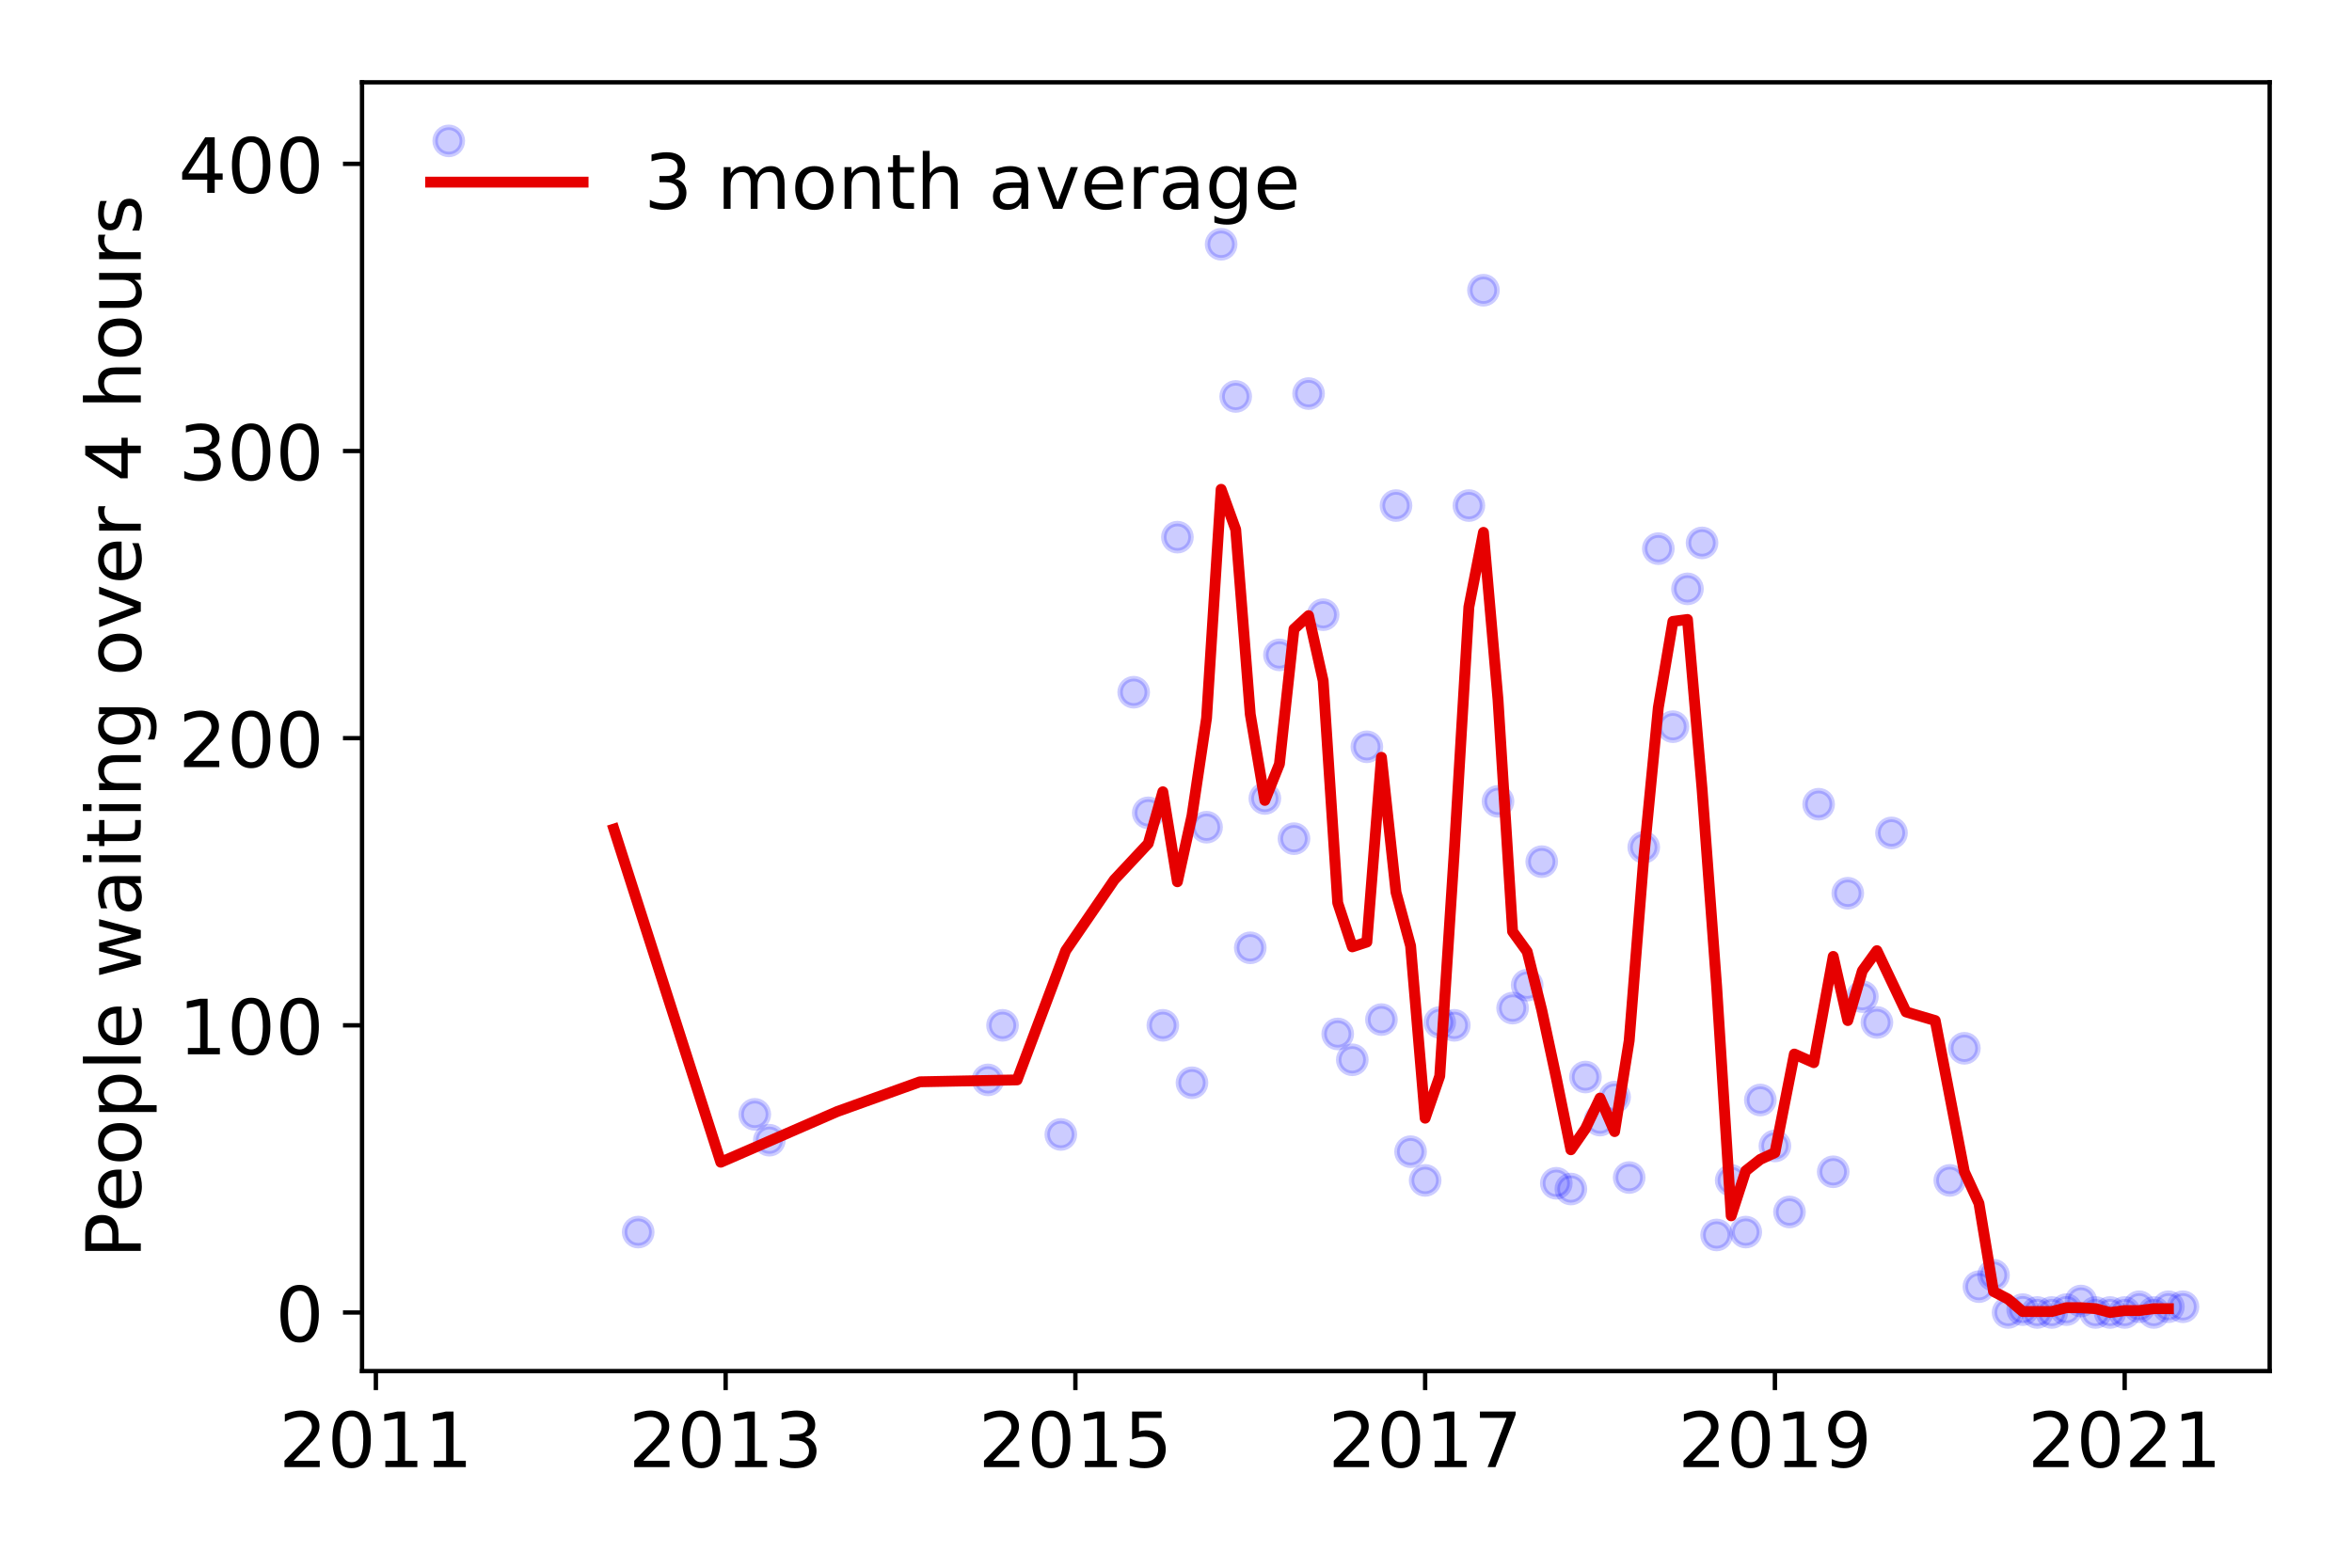 <?xml version="1.0" encoding="utf-8" standalone="no"?>
<!DOCTYPE svg PUBLIC "-//W3C//DTD SVG 1.1//EN"
  "http://www.w3.org/Graphics/SVG/1.1/DTD/svg11.dtd">
<!-- Created with matplotlib (https://matplotlib.org/) -->
<svg height="288pt" version="1.1" viewBox="0 0 432 288" width="432pt" xmlns="http://www.w3.org/2000/svg" xmlns:xlink="http://www.w3.org/1999/xlink">
 <defs>
  <style type="text/css">
*{stroke-linecap:butt;stroke-linejoin:round;}
  </style>
 </defs>
 <g id="figure_1">
  <g id="patch_1">
   <path d="M 0 288 
L 432 288 
L 432 0 
L 0 0 
z
" style="fill:#ffffff;"/>
  </g>
  <g id="axes_1">
   <g id="patch_2">
    <path d="M 66.495 251.88 
L 416.88 251.88 
L 416.88 15.12 
L 66.495 15.12 
z
" style="fill:#ffffff;"/>
   </g>
   <g id="matplotlib.axis_1">
    <g id="xtick_1">
     <g id="line2d_1">
      <defs>
       <path d="M 0 0 
L 0 3.5 
" id="macb9b207a4" style="stroke:#000000;stroke-width:0.8;"/>
      </defs>
      <g>
       <use style="stroke:#000000;stroke-width:0.8;" x="69.038" xlink:href="#macb9b207a4" y="251.88"/>
      </g>
     </g>
     <g id="text_1">
      <!-- 2011 -->
      <defs>
       <path d="M 19.188 8.297 
L 53.609 8.297 
L 53.609 0 
L 7.328 0 
L 7.328 8.297 
Q 12.938 14.109 22.625 23.891 
Q 32.328 33.688 34.812 36.531 
Q 39.547 41.844 41.422 45.531 
Q 43.312 49.219 43.312 52.781 
Q 43.312 58.594 39.234 62.25 
Q 35.156 65.922 28.609 65.922 
Q 23.969 65.922 18.812 64.312 
Q 13.672 62.703 7.812 59.422 
L 7.812 69.391 
Q 13.766 71.781 18.938 73 
Q 24.125 74.219 28.422 74.219 
Q 39.75 74.219 46.484 68.547 
Q 53.219 62.891 53.219 53.422 
Q 53.219 48.922 51.531 44.891 
Q 49.859 40.875 45.406 35.406 
Q 44.188 33.984 37.641 27.219 
Q 31.109 20.453 19.188 8.297 
z
" id="DejaVuSans-50"/>
       <path d="M 31.781 66.406 
Q 24.172 66.406 20.328 58.906 
Q 16.5 51.422 16.5 36.375 
Q 16.5 21.391 20.328 13.891 
Q 24.172 6.391 31.781 6.391 
Q 39.453 6.391 43.281 13.891 
Q 47.125 21.391 47.125 36.375 
Q 47.125 51.422 43.281 58.906 
Q 39.453 66.406 31.781 66.406 
z
M 31.781 74.219 
Q 44.047 74.219 50.516 64.516 
Q 56.984 54.828 56.984 36.375 
Q 56.984 17.969 50.516 8.266 
Q 44.047 -1.422 31.781 -1.422 
Q 19.531 -1.422 13.062 8.266 
Q 6.594 17.969 6.594 36.375 
Q 6.594 54.828 13.062 64.516 
Q 19.531 74.219 31.781 74.219 
z
" id="DejaVuSans-48"/>
       <path d="M 12.406 8.297 
L 28.516 8.297 
L 28.516 63.922 
L 10.984 60.406 
L 10.984 69.391 
L 28.422 72.906 
L 38.281 72.906 
L 38.281 8.297 
L 54.391 8.297 
L 54.391 0 
L 12.406 0 
z
" id="DejaVuSans-49"/>
      </defs>
      <g transform="translate(51.223 269.518)scale(0.14 -0.14)">
       <use xlink:href="#DejaVuSans-50"/>
       <use x="63.623" xlink:href="#DejaVuSans-48"/>
       <use x="127.246" xlink:href="#DejaVuSans-49"/>
       <use x="190.869" xlink:href="#DejaVuSans-49"/>
      </g>
     </g>
    </g>
    <g id="xtick_2">
     <g id="line2d_2">
      <g>
       <use style="stroke:#000000;stroke-width:0.8;" x="133.28" xlink:href="#macb9b207a4" y="251.88"/>
      </g>
     </g>
     <g id="text_2">
      <!-- 2013 -->
      <defs>
       <path d="M 40.578 39.312 
Q 47.656 37.797 51.625 33 
Q 55.609 28.219 55.609 21.188 
Q 55.609 10.406 48.188 4.484 
Q 40.766 -1.422 27.094 -1.422 
Q 22.516 -1.422 17.656 -0.516 
Q 12.797 0.391 7.625 2.203 
L 7.625 11.719 
Q 11.719 9.328 16.594 8.109 
Q 21.484 6.891 26.812 6.891 
Q 36.078 6.891 40.938 10.547 
Q 45.797 14.203 45.797 21.188 
Q 45.797 27.641 41.281 31.266 
Q 36.766 34.906 28.719 34.906 
L 20.219 34.906 
L 20.219 43.016 
L 29.109 43.016 
Q 36.375 43.016 40.234 45.922 
Q 44.094 48.828 44.094 54.297 
Q 44.094 59.906 40.109 62.906 
Q 36.141 65.922 28.719 65.922 
Q 24.656 65.922 20.016 65.031 
Q 15.375 64.156 9.812 62.312 
L 9.812 71.094 
Q 15.438 72.656 20.344 73.438 
Q 25.25 74.219 29.594 74.219 
Q 40.828 74.219 47.359 69.109 
Q 53.906 64.016 53.906 55.328 
Q 53.906 49.266 50.438 45.094 
Q 46.969 40.922 40.578 39.312 
z
" id="DejaVuSans-51"/>
      </defs>
      <g transform="translate(115.465 269.518)scale(0.14 -0.14)">
       <use xlink:href="#DejaVuSans-50"/>
       <use x="63.623" xlink:href="#DejaVuSans-48"/>
       <use x="127.246" xlink:href="#DejaVuSans-49"/>
       <use x="190.869" xlink:href="#DejaVuSans-51"/>
      </g>
     </g>
    </g>
    <g id="xtick_3">
     <g id="line2d_3">
      <g>
       <use style="stroke:#000000;stroke-width:0.8;" x="197.521" xlink:href="#macb9b207a4" y="251.88"/>
      </g>
     </g>
     <g id="text_3">
      <!-- 2015 -->
      <defs>
       <path d="M 10.797 72.906 
L 49.516 72.906 
L 49.516 64.594 
L 19.828 64.594 
L 19.828 46.734 
Q 21.969 47.469 24.109 47.828 
Q 26.266 48.188 28.422 48.188 
Q 40.625 48.188 47.75 41.5 
Q 54.891 34.812 54.891 23.391 
Q 54.891 11.625 47.562 5.094 
Q 40.234 -1.422 26.906 -1.422 
Q 22.312 -1.422 17.547 -0.641 
Q 12.797 0.141 7.719 1.703 
L 7.719 11.625 
Q 12.109 9.234 16.797 8.062 
Q 21.484 6.891 26.703 6.891 
Q 35.156 6.891 40.078 11.328 
Q 45.016 15.766 45.016 23.391 
Q 45.016 31 40.078 35.438 
Q 35.156 39.891 26.703 39.891 
Q 22.75 39.891 18.812 39.016 
Q 14.891 38.141 10.797 36.281 
z
" id="DejaVuSans-53"/>
      </defs>
      <g transform="translate(179.706 269.518)scale(0.14 -0.14)">
       <use xlink:href="#DejaVuSans-50"/>
       <use x="63.623" xlink:href="#DejaVuSans-48"/>
       <use x="127.246" xlink:href="#DejaVuSans-49"/>
       <use x="190.869" xlink:href="#DejaVuSans-53"/>
      </g>
     </g>
    </g>
    <g id="xtick_4">
     <g id="line2d_4">
      <g>
       <use style="stroke:#000000;stroke-width:0.8;" x="261.763" xlink:href="#macb9b207a4" y="251.88"/>
      </g>
     </g>
     <g id="text_4">
      <!-- 2017 -->
      <defs>
       <path d="M 8.203 72.906 
L 55.078 72.906 
L 55.078 68.703 
L 28.609 0 
L 18.312 0 
L 43.219 64.594 
L 8.203 64.594 
z
" id="DejaVuSans-55"/>
      </defs>
      <g transform="translate(243.948 269.518)scale(0.14 -0.14)">
       <use xlink:href="#DejaVuSans-50"/>
       <use x="63.623" xlink:href="#DejaVuSans-48"/>
       <use x="127.246" xlink:href="#DejaVuSans-49"/>
       <use x="190.869" xlink:href="#DejaVuSans-55"/>
      </g>
     </g>
    </g>
    <g id="xtick_5">
     <g id="line2d_5">
      <g>
       <use style="stroke:#000000;stroke-width:0.8;" x="326.005" xlink:href="#macb9b207a4" y="251.88"/>
      </g>
     </g>
     <g id="text_5">
      <!-- 2019 -->
      <defs>
       <path d="M 10.984 1.516 
L 10.984 10.5 
Q 14.703 8.734 18.5 7.812 
Q 22.312 6.891 25.984 6.891 
Q 35.75 6.891 40.891 13.453 
Q 46.047 20.016 46.781 33.406 
Q 43.953 29.203 39.594 26.953 
Q 35.25 24.703 29.984 24.703 
Q 19.047 24.703 12.672 31.312 
Q 6.297 37.938 6.297 49.422 
Q 6.297 60.641 12.938 67.422 
Q 19.578 74.219 30.609 74.219 
Q 43.266 74.219 49.922 64.516 
Q 56.594 54.828 56.594 36.375 
Q 56.594 19.141 48.406 8.859 
Q 40.234 -1.422 26.422 -1.422 
Q 22.703 -1.422 18.891 -0.688 
Q 15.094 0.047 10.984 1.516 
z
M 30.609 32.422 
Q 37.25 32.422 41.125 36.953 
Q 45.016 41.5 45.016 49.422 
Q 45.016 57.281 41.125 61.844 
Q 37.25 66.406 30.609 66.406 
Q 23.969 66.406 20.094 61.844 
Q 16.219 57.281 16.219 49.422 
Q 16.219 41.5 20.094 36.953 
Q 23.969 32.422 30.609 32.422 
z
" id="DejaVuSans-57"/>
      </defs>
      <g transform="translate(308.19 269.518)scale(0.14 -0.14)">
       <use xlink:href="#DejaVuSans-50"/>
       <use x="63.623" xlink:href="#DejaVuSans-48"/>
       <use x="127.246" xlink:href="#DejaVuSans-49"/>
       <use x="190.869" xlink:href="#DejaVuSans-57"/>
      </g>
     </g>
    </g>
    <g id="xtick_6">
     <g id="line2d_6">
      <g>
       <use style="stroke:#000000;stroke-width:0.8;" x="390.246" xlink:href="#macb9b207a4" y="251.88"/>
      </g>
     </g>
     <g id="text_6">
      <!-- 2021 -->
      <g transform="translate(372.431 269.518)scale(0.14 -0.14)">
       <use xlink:href="#DejaVuSans-50"/>
       <use x="63.623" xlink:href="#DejaVuSans-48"/>
       <use x="127.246" xlink:href="#DejaVuSans-50"/>
       <use x="190.869" xlink:href="#DejaVuSans-49"/>
      </g>
     </g>
    </g>
   </g>
   <g id="matplotlib.axis_2">
    <g id="ytick_1">
     <g id="line2d_7">
      <defs>
       <path d="M 0 0 
L -3.5 0 
" id="me88d0ec232" style="stroke:#000000;stroke-width:0.8;"/>
      </defs>
      <g>
       <use style="stroke:#000000;stroke-width:0.8;" x="66.495" xlink:href="#me88d0ec232" y="241.118"/>
      </g>
     </g>
     <g id="text_7">
      <!-- 0 -->
      <g transform="translate(50.587 246.437)scale(0.14 -0.14)">
       <use xlink:href="#DejaVuSans-48"/>
      </g>
     </g>
    </g>
    <g id="ytick_2">
     <g id="line2d_8">
      <g>
       <use style="stroke:#000000;stroke-width:0.8;" x="66.495" xlink:href="#me88d0ec232" y="188.364"/>
      </g>
     </g>
     <g id="text_8">
      <!-- 100 -->
      <g transform="translate(32.773 193.683)scale(0.14 -0.14)">
       <use xlink:href="#DejaVuSans-49"/>
       <use x="63.623" xlink:href="#DejaVuSans-48"/>
       <use x="127.246" xlink:href="#DejaVuSans-48"/>
      </g>
     </g>
    </g>
    <g id="ytick_3">
     <g id="line2d_9">
      <g>
       <use style="stroke:#000000;stroke-width:0.8;" x="66.495" xlink:href="#me88d0ec232" y="135.61"/>
      </g>
     </g>
     <g id="text_9">
      <!-- 200 -->
      <g transform="translate(32.773 140.929)scale(0.14 -0.14)">
       <use xlink:href="#DejaVuSans-50"/>
       <use x="63.623" xlink:href="#DejaVuSans-48"/>
       <use x="127.246" xlink:href="#DejaVuSans-48"/>
      </g>
     </g>
    </g>
    <g id="ytick_4">
     <g id="line2d_10">
      <g>
       <use style="stroke:#000000;stroke-width:0.8;" x="66.495" xlink:href="#me88d0ec232" y="82.856"/>
      </g>
     </g>
     <g id="text_10">
      <!-- 300 -->
      <g transform="translate(32.773 88.175)scale(0.14 -0.14)">
       <use xlink:href="#DejaVuSans-51"/>
       <use x="63.623" xlink:href="#DejaVuSans-48"/>
       <use x="127.246" xlink:href="#DejaVuSans-48"/>
      </g>
     </g>
    </g>
    <g id="ytick_5">
     <g id="line2d_11">
      <g>
       <use style="stroke:#000000;stroke-width:0.8;" x="66.495" xlink:href="#me88d0ec232" y="30.102"/>
      </g>
     </g>
     <g id="text_11">
      <!-- 400 -->
      <defs>
       <path d="M 37.797 64.312 
L 12.891 25.391 
L 37.797 25.391 
z
M 35.203 72.906 
L 47.609 72.906 
L 47.609 25.391 
L 58.016 25.391 
L 58.016 17.188 
L 47.609 17.188 
L 47.609 0 
L 37.797 0 
L 37.797 17.188 
L 4.891 17.188 
L 4.891 26.703 
z
" id="DejaVuSans-52"/>
      </defs>
      <g transform="translate(32.773 35.421)scale(0.14 -0.14)">
       <use xlink:href="#DejaVuSans-52"/>
       <use x="63.623" xlink:href="#DejaVuSans-48"/>
       <use x="127.246" xlink:href="#DejaVuSans-48"/>
      </g>
     </g>
    </g>
    <g id="text_12">
     <!-- People waiting over 4 hours -->
     <defs>
      <path d="M 19.672 64.797 
L 19.672 37.406 
L 32.078 37.406 
Q 38.969 37.406 42.719 40.969 
Q 46.484 44.531 46.484 51.125 
Q 46.484 57.672 42.719 61.234 
Q 38.969 64.797 32.078 64.797 
z
M 9.812 72.906 
L 32.078 72.906 
Q 44.344 72.906 50.609 67.359 
Q 56.891 61.812 56.891 51.125 
Q 56.891 40.328 50.609 34.812 
Q 44.344 29.297 32.078 29.297 
L 19.672 29.297 
L 19.672 0 
L 9.812 0 
z
" id="DejaVuSans-80"/>
      <path d="M 56.203 29.594 
L 56.203 25.203 
L 14.891 25.203 
Q 15.484 15.922 20.484 11.062 
Q 25.484 6.203 34.422 6.203 
Q 39.594 6.203 44.453 7.469 
Q 49.312 8.734 54.109 11.281 
L 54.109 2.781 
Q 49.266 0.734 44.188 -0.344 
Q 39.109 -1.422 33.891 -1.422 
Q 20.797 -1.422 13.156 6.188 
Q 5.516 13.812 5.516 26.812 
Q 5.516 40.234 12.766 48.109 
Q 20.016 56 32.328 56 
Q 43.359 56 49.781 48.891 
Q 56.203 41.797 56.203 29.594 
z
M 47.219 32.234 
Q 47.125 39.594 43.094 43.984 
Q 39.062 48.391 32.422 48.391 
Q 24.906 48.391 20.391 44.141 
Q 15.875 39.891 15.188 32.172 
z
" id="DejaVuSans-101"/>
      <path d="M 30.609 48.391 
Q 23.391 48.391 19.188 42.75 
Q 14.984 37.109 14.984 27.297 
Q 14.984 17.484 19.156 11.844 
Q 23.344 6.203 30.609 6.203 
Q 37.797 6.203 41.984 11.859 
Q 46.188 17.531 46.188 27.297 
Q 46.188 37.016 41.984 42.703 
Q 37.797 48.391 30.609 48.391 
z
M 30.609 56 
Q 42.328 56 49.016 48.375 
Q 55.719 40.766 55.719 27.297 
Q 55.719 13.875 49.016 6.219 
Q 42.328 -1.422 30.609 -1.422 
Q 18.844 -1.422 12.172 6.219 
Q 5.516 13.875 5.516 27.297 
Q 5.516 40.766 12.172 48.375 
Q 18.844 56 30.609 56 
z
" id="DejaVuSans-111"/>
      <path d="M 18.109 8.203 
L 18.109 -20.797 
L 9.078 -20.797 
L 9.078 54.688 
L 18.109 54.688 
L 18.109 46.391 
Q 20.953 51.266 25.266 53.625 
Q 29.594 56 35.594 56 
Q 45.562 56 51.781 48.094 
Q 58.016 40.188 58.016 27.297 
Q 58.016 14.406 51.781 6.484 
Q 45.562 -1.422 35.594 -1.422 
Q 29.594 -1.422 25.266 0.953 
Q 20.953 3.328 18.109 8.203 
z
M 48.688 27.297 
Q 48.688 37.203 44.609 42.844 
Q 40.531 48.484 33.406 48.484 
Q 26.266 48.484 22.188 42.844 
Q 18.109 37.203 18.109 27.297 
Q 18.109 17.391 22.188 11.75 
Q 26.266 6.109 33.406 6.109 
Q 40.531 6.109 44.609 11.75 
Q 48.688 17.391 48.688 27.297 
z
" id="DejaVuSans-112"/>
      <path d="M 9.422 75.984 
L 18.406 75.984 
L 18.406 0 
L 9.422 0 
z
" id="DejaVuSans-108"/>
      <path id="DejaVuSans-32"/>
      <path d="M 4.203 54.688 
L 13.188 54.688 
L 24.422 12.016 
L 35.594 54.688 
L 46.188 54.688 
L 57.422 12.016 
L 68.609 54.688 
L 77.594 54.688 
L 63.281 0 
L 52.688 0 
L 40.922 44.828 
L 29.109 0 
L 18.5 0 
z
" id="DejaVuSans-119"/>
      <path d="M 34.281 27.484 
Q 23.391 27.484 19.188 25 
Q 14.984 22.516 14.984 16.5 
Q 14.984 11.719 18.141 8.906 
Q 21.297 6.109 26.703 6.109 
Q 34.188 6.109 38.703 11.406 
Q 43.219 16.703 43.219 25.484 
L 43.219 27.484 
z
M 52.203 31.203 
L 52.203 0 
L 43.219 0 
L 43.219 8.297 
Q 40.141 3.328 35.547 0.953 
Q 30.953 -1.422 24.312 -1.422 
Q 15.922 -1.422 10.953 3.297 
Q 6 8.016 6 15.922 
Q 6 25.141 12.172 29.828 
Q 18.359 34.516 30.609 34.516 
L 43.219 34.516 
L 43.219 35.406 
Q 43.219 41.609 39.141 45 
Q 35.062 48.391 27.688 48.391 
Q 23 48.391 18.547 47.266 
Q 14.109 46.141 10.016 43.891 
L 10.016 52.203 
Q 14.938 54.109 19.578 55.047 
Q 24.219 56 28.609 56 
Q 40.484 56 46.344 49.844 
Q 52.203 43.703 52.203 31.203 
z
" id="DejaVuSans-97"/>
      <path d="M 9.422 54.688 
L 18.406 54.688 
L 18.406 0 
L 9.422 0 
z
M 9.422 75.984 
L 18.406 75.984 
L 18.406 64.594 
L 9.422 64.594 
z
" id="DejaVuSans-105"/>
      <path d="M 18.312 70.219 
L 18.312 54.688 
L 36.812 54.688 
L 36.812 47.703 
L 18.312 47.703 
L 18.312 18.016 
Q 18.312 11.328 20.141 9.422 
Q 21.969 7.516 27.594 7.516 
L 36.812 7.516 
L 36.812 0 
L 27.594 0 
Q 17.188 0 13.234 3.875 
Q 9.281 7.766 9.281 18.016 
L 9.281 47.703 
L 2.688 47.703 
L 2.688 54.688 
L 9.281 54.688 
L 9.281 70.219 
z
" id="DejaVuSans-116"/>
      <path d="M 54.891 33.016 
L 54.891 0 
L 45.906 0 
L 45.906 32.719 
Q 45.906 40.484 42.875 44.328 
Q 39.844 48.188 33.797 48.188 
Q 26.516 48.188 22.312 43.547 
Q 18.109 38.922 18.109 30.906 
L 18.109 0 
L 9.078 0 
L 9.078 54.688 
L 18.109 54.688 
L 18.109 46.188 
Q 21.344 51.125 25.703 53.562 
Q 30.078 56 35.797 56 
Q 45.219 56 50.047 50.172 
Q 54.891 44.344 54.891 33.016 
z
" id="DejaVuSans-110"/>
      <path d="M 45.406 27.984 
Q 45.406 37.75 41.375 43.109 
Q 37.359 48.484 30.078 48.484 
Q 22.859 48.484 18.828 43.109 
Q 14.797 37.75 14.797 27.984 
Q 14.797 18.266 18.828 12.891 
Q 22.859 7.516 30.078 7.516 
Q 37.359 7.516 41.375 12.891 
Q 45.406 18.266 45.406 27.984 
z
M 54.391 6.781 
Q 54.391 -7.172 48.188 -13.984 
Q 42 -20.797 29.203 -20.797 
Q 24.469 -20.797 20.266 -20.094 
Q 16.062 -19.391 12.109 -17.922 
L 12.109 -9.188 
Q 16.062 -11.328 19.922 -12.344 
Q 23.781 -13.375 27.781 -13.375 
Q 36.625 -13.375 41.016 -8.766 
Q 45.406 -4.156 45.406 5.172 
L 45.406 9.625 
Q 42.625 4.781 38.281 2.391 
Q 33.938 0 27.875 0 
Q 17.828 0 11.672 7.656 
Q 5.516 15.328 5.516 27.984 
Q 5.516 40.672 11.672 48.328 
Q 17.828 56 27.875 56 
Q 33.938 56 38.281 53.609 
Q 42.625 51.219 45.406 46.391 
L 45.406 54.688 
L 54.391 54.688 
z
" id="DejaVuSans-103"/>
      <path d="M 2.984 54.688 
L 12.5 54.688 
L 29.594 8.797 
L 46.688 54.688 
L 56.203 54.688 
L 35.688 0 
L 23.484 0 
z
" id="DejaVuSans-118"/>
      <path d="M 41.109 46.297 
Q 39.594 47.172 37.812 47.578 
Q 36.031 48 33.891 48 
Q 26.266 48 22.188 43.047 
Q 18.109 38.094 18.109 28.812 
L 18.109 0 
L 9.078 0 
L 9.078 54.688 
L 18.109 54.688 
L 18.109 46.188 
Q 20.953 51.172 25.484 53.578 
Q 30.031 56 36.531 56 
Q 37.453 56 38.578 55.875 
Q 39.703 55.766 41.062 55.516 
z
" id="DejaVuSans-114"/>
      <path d="M 54.891 33.016 
L 54.891 0 
L 45.906 0 
L 45.906 32.719 
Q 45.906 40.484 42.875 44.328 
Q 39.844 48.188 33.797 48.188 
Q 26.516 48.188 22.312 43.547 
Q 18.109 38.922 18.109 30.906 
L 18.109 0 
L 9.078 0 
L 9.078 75.984 
L 18.109 75.984 
L 18.109 46.188 
Q 21.344 51.125 25.703 53.562 
Q 30.078 56 35.797 56 
Q 45.219 56 50.047 50.172 
Q 54.891 44.344 54.891 33.016 
z
" id="DejaVuSans-104"/>
      <path d="M 8.5 21.578 
L 8.5 54.688 
L 17.484 54.688 
L 17.484 21.922 
Q 17.484 14.156 20.5 10.266 
Q 23.531 6.391 29.594 6.391 
Q 36.859 6.391 41.078 11.031 
Q 45.312 15.672 45.312 23.688 
L 45.312 54.688 
L 54.297 54.688 
L 54.297 0 
L 45.312 0 
L 45.312 8.406 
Q 42.047 3.422 37.719 1 
Q 33.406 -1.422 27.688 -1.422 
Q 18.266 -1.422 13.375 4.438 
Q 8.5 10.297 8.5 21.578 
z
M 31.109 56 
z
" id="DejaVuSans-117"/>
      <path d="M 44.281 53.078 
L 44.281 44.578 
Q 40.484 46.531 36.375 47.5 
Q 32.281 48.484 27.875 48.484 
Q 21.188 48.484 17.844 46.438 
Q 14.5 44.391 14.5 40.281 
Q 14.5 37.156 16.891 35.375 
Q 19.281 33.594 26.516 31.984 
L 29.594 31.297 
Q 39.156 29.25 43.188 25.516 
Q 47.219 21.781 47.219 15.094 
Q 47.219 7.469 41.188 3.016 
Q 35.156 -1.422 24.609 -1.422 
Q 20.219 -1.422 15.453 -0.562 
Q 10.688 0.297 5.422 2 
L 5.422 11.281 
Q 10.406 8.688 15.234 7.391 
Q 20.062 6.109 24.812 6.109 
Q 31.156 6.109 34.562 8.281 
Q 37.984 10.453 37.984 14.406 
Q 37.984 18.062 35.516 20.016 
Q 33.062 21.969 24.703 23.781 
L 21.578 24.516 
Q 13.234 26.266 9.516 29.906 
Q 5.812 33.547 5.812 39.891 
Q 5.812 47.609 11.281 51.797 
Q 16.75 56 26.812 56 
Q 31.781 56 36.172 55.266 
Q 40.578 54.547 44.281 53.078 
z
" id="DejaVuSans-115"/>
     </defs>
     <g transform="translate(25.861 231.175)rotate(-90)scale(0.14 -0.14)">
      <use xlink:href="#DejaVuSans-80"/>
      <use x="60.256" xlink:href="#DejaVuSans-101"/>
      <use x="121.779" xlink:href="#DejaVuSans-111"/>
      <use x="182.961" xlink:href="#DejaVuSans-112"/>
      <use x="246.438" xlink:href="#DejaVuSans-108"/>
      <use x="274.221" xlink:href="#DejaVuSans-101"/>
      <use x="335.744" xlink:href="#DejaVuSans-32"/>
      <use x="367.531" xlink:href="#DejaVuSans-119"/>
      <use x="449.318" xlink:href="#DejaVuSans-97"/>
      <use x="510.598" xlink:href="#DejaVuSans-105"/>
      <use x="538.381" xlink:href="#DejaVuSans-116"/>
      <use x="577.59" xlink:href="#DejaVuSans-105"/>
      <use x="605.373" xlink:href="#DejaVuSans-110"/>
      <use x="668.752" xlink:href="#DejaVuSans-103"/>
      <use x="732.229" xlink:href="#DejaVuSans-32"/>
      <use x="764.016" xlink:href="#DejaVuSans-111"/>
      <use x="825.197" xlink:href="#DejaVuSans-118"/>
      <use x="884.377" xlink:href="#DejaVuSans-101"/>
      <use x="945.9" xlink:href="#DejaVuSans-114"/>
      <use x="987.014" xlink:href="#DejaVuSans-32"/>
      <use x="1018.801" xlink:href="#DejaVuSans-52"/>
      <use x="1082.424" xlink:href="#DejaVuSans-32"/>
      <use x="1114.211" xlink:href="#DejaVuSans-104"/>
      <use x="1177.59" xlink:href="#DejaVuSans-111"/>
      <use x="1238.771" xlink:href="#DejaVuSans-117"/>
      <use x="1302.15" xlink:href="#DejaVuSans-114"/>
      <use x="1343.264" xlink:href="#DejaVuSans-115"/>
     </g>
    </g>
   </g>
   <g id="line2d_12">
    <defs>
     <path d="M 0 2.5 
C 0.663 2.5 1.299 2.237 1.768 1.768 
C 2.237 1.299 2.5 0.663 2.5 0 
C 2.5 -0.663 2.237 -1.299 1.768 -1.768 
C 1.299 -2.237 0.663 -2.5 0 -2.5 
C -0.663 -2.5 -1.299 -2.237 -1.768 -1.768 
C -2.237 -1.299 -2.5 -0.663 -2.5 0 
C -2.5 0.663 -2.237 1.299 -1.768 1.768 
C -1.299 2.237 -0.663 2.5 0 2.5 
z
" id="macf2a9920f" style="stroke:#0000ff;stroke-opacity:0.2;"/>
    </defs>
    <g clip-path="url(#pc200947ed6)">
     <use style="fill:#0000ff;fill-opacity:0.2;stroke:#0000ff;stroke-opacity:0.2;" x="400.953" xlink:href="#macf2a9920f" y="240.063"/>
     <use style="fill:#0000ff;fill-opacity:0.2;stroke:#0000ff;stroke-opacity:0.2;" x="398.277" xlink:href="#macf2a9920f" y="240.063"/>
     <use style="fill:#0000ff;fill-opacity:0.2;stroke:#0000ff;stroke-opacity:0.2;" x="395.6" xlink:href="#macf2a9920f" y="241.118"/>
     <use style="fill:#0000ff;fill-opacity:0.2;stroke:#0000ff;stroke-opacity:0.2;" x="392.923" xlink:href="#macf2a9920f" y="240.063"/>
     <use style="fill:#0000ff;fill-opacity:0.2;stroke:#0000ff;stroke-opacity:0.2;" x="390.246" xlink:href="#macf2a9920f" y="241.118"/>
     <use style="fill:#0000ff;fill-opacity:0.2;stroke:#0000ff;stroke-opacity:0.2;" x="387.57" xlink:href="#macf2a9920f" y="241.118"/>
     <use style="fill:#0000ff;fill-opacity:0.2;stroke:#0000ff;stroke-opacity:0.2;" x="384.893" xlink:href="#macf2a9920f" y="241.118"/>
     <use style="fill:#0000ff;fill-opacity:0.2;stroke:#0000ff;stroke-opacity:0.2;" x="382.216" xlink:href="#macf2a9920f" y="239.008"/>
     <use style="fill:#0000ff;fill-opacity:0.2;stroke:#0000ff;stroke-opacity:0.2;" x="379.54" xlink:href="#macf2a9920f" y="240.591"/>
     <use style="fill:#0000ff;fill-opacity:0.2;stroke:#0000ff;stroke-opacity:0.2;" x="376.863" xlink:href="#macf2a9920f" y="241.118"/>
     <use style="fill:#0000ff;fill-opacity:0.2;stroke:#0000ff;stroke-opacity:0.2;" x="374.186" xlink:href="#macf2a9920f" y="241.118"/>
     <use style="fill:#0000ff;fill-opacity:0.2;stroke:#0000ff;stroke-opacity:0.2;" x="371.509" xlink:href="#macf2a9920f" y="240.591"/>
     <use style="fill:#0000ff;fill-opacity:0.2;stroke:#0000ff;stroke-opacity:0.2;" x="368.833" xlink:href="#macf2a9920f" y="241.118"/>
     <use style="fill:#0000ff;fill-opacity:0.2;stroke:#0000ff;stroke-opacity:0.2;" x="366.156" xlink:href="#macf2a9920f" y="234.26"/>
     <use style="fill:#0000ff;fill-opacity:0.2;stroke:#0000ff;stroke-opacity:0.2;" x="363.479" xlink:href="#macf2a9920f" y="236.37"/>
     <use style="fill:#0000ff;fill-opacity:0.2;stroke:#0000ff;stroke-opacity:0.2;" x="360.802" xlink:href="#macf2a9920f" y="192.584"/>
     <use style="fill:#0000ff;fill-opacity:0.2;stroke:#0000ff;stroke-opacity:0.2;" x="358.126" xlink:href="#macf2a9920f" y="216.851"/>
     <use style="fill:#0000ff;fill-opacity:0.2;stroke:#0000ff;stroke-opacity:0.2;" x="347.419" xlink:href="#macf2a9920f" y="153.019"/>
     <use style="fill:#0000ff;fill-opacity:0.2;stroke:#0000ff;stroke-opacity:0.2;" x="344.742" xlink:href="#macf2a9920f" y="187.837"/>
     <use style="fill:#0000ff;fill-opacity:0.2;stroke:#0000ff;stroke-opacity:0.2;" x="342.065" xlink:href="#macf2a9920f" y="183.089"/>
     <use style="fill:#0000ff;fill-opacity:0.2;stroke:#0000ff;stroke-opacity:0.2;" x="339.388" xlink:href="#macf2a9920f" y="164.097"/>
     <use style="fill:#0000ff;fill-opacity:0.2;stroke:#0000ff;stroke-opacity:0.2;" x="336.712" xlink:href="#macf2a9920f" y="215.269"/>
     <use style="fill:#0000ff;fill-opacity:0.2;stroke:#0000ff;stroke-opacity:0.2;" x="334.035" xlink:href="#macf2a9920f" y="147.744"/>
     <use style="fill:#0000ff;fill-opacity:0.2;stroke:#0000ff;stroke-opacity:0.2;" x="328.681" xlink:href="#macf2a9920f" y="222.654"/>
     <use style="fill:#0000ff;fill-opacity:0.2;stroke:#0000ff;stroke-opacity:0.2;" x="326.005" xlink:href="#macf2a9920f" y="210.521"/>
     <use style="fill:#0000ff;fill-opacity:0.2;stroke:#0000ff;stroke-opacity:0.2;" x="323.328" xlink:href="#macf2a9920f" y="202.08"/>
     <use style="fill:#0000ff;fill-opacity:0.2;stroke:#0000ff;stroke-opacity:0.2;" x="320.651" xlink:href="#macf2a9920f" y="226.347"/>
     <use style="fill:#0000ff;fill-opacity:0.2;stroke:#0000ff;stroke-opacity:0.2;" x="317.975" xlink:href="#macf2a9920f" y="216.851"/>
     <use style="fill:#0000ff;fill-opacity:0.2;stroke:#0000ff;stroke-opacity:0.2;" x="315.298" xlink:href="#macf2a9920f" y="226.875"/>
     <use style="fill:#0000ff;fill-opacity:0.2;stroke:#0000ff;stroke-opacity:0.2;" x="312.621" xlink:href="#macf2a9920f" y="99.737"/>
     <use style="fill:#0000ff;fill-opacity:0.2;stroke:#0000ff;stroke-opacity:0.2;" x="309.944" xlink:href="#macf2a9920f" y="108.178"/>
     <use style="fill:#0000ff;fill-opacity:0.2;stroke:#0000ff;stroke-opacity:0.2;" x="307.268" xlink:href="#macf2a9920f" y="133.5"/>
     <use style="fill:#0000ff;fill-opacity:0.2;stroke:#0000ff;stroke-opacity:0.2;" x="304.591" xlink:href="#macf2a9920f" y="100.793"/>
     <use style="fill:#0000ff;fill-opacity:0.2;stroke:#0000ff;stroke-opacity:0.2;" x="301.914" xlink:href="#macf2a9920f" y="155.657"/>
     <use style="fill:#0000ff;fill-opacity:0.2;stroke:#0000ff;stroke-opacity:0.2;" x="299.237" xlink:href="#macf2a9920f" y="216.324"/>
     <use style="fill:#0000ff;fill-opacity:0.2;stroke:#0000ff;stroke-opacity:0.2;" x="296.561" xlink:href="#macf2a9920f" y="201.553"/>
     <use style="fill:#0000ff;fill-opacity:0.2;stroke:#0000ff;stroke-opacity:0.2;" x="293.884" xlink:href="#macf2a9920f" y="205.773"/>
     <use style="fill:#0000ff;fill-opacity:0.2;stroke:#0000ff;stroke-opacity:0.2;" x="291.207" xlink:href="#macf2a9920f" y="197.86"/>
     <use style="fill:#0000ff;fill-opacity:0.2;stroke:#0000ff;stroke-opacity:0.2;" x="288.53" xlink:href="#macf2a9920f" y="218.434"/>
     <use style="fill:#0000ff;fill-opacity:0.2;stroke:#0000ff;stroke-opacity:0.2;" x="285.854" xlink:href="#macf2a9920f" y="217.379"/>
     <use style="fill:#0000ff;fill-opacity:0.2;stroke:#0000ff;stroke-opacity:0.2;" x="283.177" xlink:href="#macf2a9920f" y="158.294"/>
     <use style="fill:#0000ff;fill-opacity:0.2;stroke:#0000ff;stroke-opacity:0.2;" x="280.5" xlink:href="#macf2a9920f" y="180.979"/>
     <use style="fill:#0000ff;fill-opacity:0.2;stroke:#0000ff;stroke-opacity:0.2;" x="277.823" xlink:href="#macf2a9920f" y="185.199"/>
     <use style="fill:#0000ff;fill-opacity:0.2;stroke:#0000ff;stroke-opacity:0.2;" x="275.147" xlink:href="#macf2a9920f" y="147.216"/>
     <use style="fill:#0000ff;fill-opacity:0.2;stroke:#0000ff;stroke-opacity:0.2;" x="272.47" xlink:href="#macf2a9920f" y="53.314"/>
     <use style="fill:#0000ff;fill-opacity:0.2;stroke:#0000ff;stroke-opacity:0.2;" x="269.793" xlink:href="#macf2a9920f" y="92.879"/>
     <use style="fill:#0000ff;fill-opacity:0.2;stroke:#0000ff;stroke-opacity:0.2;" x="267.117" xlink:href="#macf2a9920f" y="188.364"/>
     <use style="fill:#0000ff;fill-opacity:0.2;stroke:#0000ff;stroke-opacity:0.2;" x="264.44" xlink:href="#macf2a9920f" y="187.837"/>
     <use style="fill:#0000ff;fill-opacity:0.2;stroke:#0000ff;stroke-opacity:0.2;" x="261.763" xlink:href="#macf2a9920f" y="216.851"/>
     <use style="fill:#0000ff;fill-opacity:0.2;stroke:#0000ff;stroke-opacity:0.2;" x="259.086" xlink:href="#macf2a9920f" y="211.576"/>
     <use style="fill:#0000ff;fill-opacity:0.2;stroke:#0000ff;stroke-opacity:0.2;" x="256.41" xlink:href="#macf2a9920f" y="92.879"/>
     <use style="fill:#0000ff;fill-opacity:0.2;stroke:#0000ff;stroke-opacity:0.2;" x="253.733" xlink:href="#macf2a9920f" y="187.309"/>
     <use style="fill:#0000ff;fill-opacity:0.2;stroke:#0000ff;stroke-opacity:0.2;" x="251.056" xlink:href="#macf2a9920f" y="137.193"/>
     <use style="fill:#0000ff;fill-opacity:0.2;stroke:#0000ff;stroke-opacity:0.2;" x="248.379" xlink:href="#macf2a9920f" y="194.695"/>
     <use style="fill:#0000ff;fill-opacity:0.2;stroke:#0000ff;stroke-opacity:0.2;" x="245.703" xlink:href="#macf2a9920f" y="189.947"/>
     <use style="fill:#0000ff;fill-opacity:0.2;stroke:#0000ff;stroke-opacity:0.2;" x="243.026" xlink:href="#macf2a9920f" y="112.926"/>
     <use style="fill:#0000ff;fill-opacity:0.2;stroke:#0000ff;stroke-opacity:0.2;" x="240.349" xlink:href="#macf2a9920f" y="72.305"/>
     <use style="fill:#0000ff;fill-opacity:0.2;stroke:#0000ff;stroke-opacity:0.2;" x="237.672" xlink:href="#macf2a9920f" y="154.074"/>
     <use style="fill:#0000ff;fill-opacity:0.2;stroke:#0000ff;stroke-opacity:0.2;" x="234.996" xlink:href="#macf2a9920f" y="120.311"/>
     <use style="fill:#0000ff;fill-opacity:0.2;stroke:#0000ff;stroke-opacity:0.2;" x="232.319" xlink:href="#macf2a9920f" y="146.689"/>
     <use style="fill:#0000ff;fill-opacity:0.2;stroke:#0000ff;stroke-opacity:0.2;" x="229.642" xlink:href="#macf2a9920f" y="174.121"/>
     <use style="fill:#0000ff;fill-opacity:0.2;stroke:#0000ff;stroke-opacity:0.2;" x="226.965" xlink:href="#macf2a9920f" y="72.833"/>
     <use style="fill:#0000ff;fill-opacity:0.2;stroke:#0000ff;stroke-opacity:0.2;" x="224.289" xlink:href="#macf2a9920f" y="44.873"/>
     <use style="fill:#0000ff;fill-opacity:0.2;stroke:#0000ff;stroke-opacity:0.2;" x="221.612" xlink:href="#macf2a9920f" y="151.964"/>
     <use style="fill:#0000ff;fill-opacity:0.2;stroke:#0000ff;stroke-opacity:0.2;" x="218.935" xlink:href="#macf2a9920f" y="198.915"/>
     <use style="fill:#0000ff;fill-opacity:0.2;stroke:#0000ff;stroke-opacity:0.2;" x="216.258" xlink:href="#macf2a9920f" y="98.682"/>
     <use style="fill:#0000ff;fill-opacity:0.2;stroke:#0000ff;stroke-opacity:0.2;" x="213.582" xlink:href="#macf2a9920f" y="188.364"/>
     <use style="fill:#0000ff;fill-opacity:0.2;stroke:#0000ff;stroke-opacity:0.2;" x="210.905" xlink:href="#macf2a9920f" y="149.326"/>
     <use style="fill:#0000ff;fill-opacity:0.2;stroke:#0000ff;stroke-opacity:0.2;" x="208.228" xlink:href="#macf2a9920f" y="127.17"/>
     <use style="fill:#0000ff;fill-opacity:0.2;stroke:#0000ff;stroke-opacity:0.2;" x="194.845" xlink:href="#macf2a9920f" y="208.411"/>
     <use style="fill:#0000ff;fill-opacity:0.2;stroke:#0000ff;stroke-opacity:0.2;" x="184.138" xlink:href="#macf2a9920f" y="188.364"/>
     <use style="fill:#0000ff;fill-opacity:0.2;stroke:#0000ff;stroke-opacity:0.2;" x="181.461" xlink:href="#macf2a9920f" y="198.387"/>
     <use style="fill:#0000ff;fill-opacity:0.2;stroke:#0000ff;stroke-opacity:0.2;" x="141.31" xlink:href="#macf2a9920f" y="209.466"/>
     <use style="fill:#0000ff;fill-opacity:0.2;stroke:#0000ff;stroke-opacity:0.2;" x="138.633" xlink:href="#macf2a9920f" y="204.718"/>
     <use style="fill:#0000ff;fill-opacity:0.2;stroke:#0000ff;stroke-opacity:0.2;" x="117.219" xlink:href="#macf2a9920f" y="226.347"/>
     <use style="fill:#0000ff;fill-opacity:0.2;stroke:#0000ff;stroke-opacity:0.2;" x="82.422" xlink:href="#macf2a9920f" y="25.882"/>
    </g>
   </g>
   <g id="line2d_13">
    <path clip-path="url(#pc200947ed6)" d="M 398.277 240.415 
L 395.6 240.415 
L 392.923 240.766 
L 390.246 240.766 
L 387.57 241.118 
L 384.893 240.415 
L 382.216 240.239 
L 379.54 240.239 
L 376.863 240.942 
L 374.186 240.942 
L 371.509 240.942 
L 368.833 238.656 
L 366.156 237.25 
L 363.479 221.072 
L 360.802 215.269 
L 355.449 187.485 
L 350.095 185.902 
L 344.742 174.648 
L 342.065 178.341 
L 339.388 187.485 
L 336.712 175.703 
L 333.143 195.222 
L 329.574 193.64 
L 326.005 211.752 
L 323.328 212.983 
L 320.651 215.093 
L 317.975 223.358 
L 315.298 181.154 
L 312.621 144.93 
L 309.944 113.805 
L 307.268 114.157 
L 304.591 129.983 
L 301.914 157.591 
L 299.237 191.178 
L 296.561 207.883 
L 293.884 201.729 
L 291.207 207.356 
L 288.53 211.224 
L 285.854 198.036 
L 283.177 185.551 
L 280.5 174.824 
L 277.823 171.131 
L 275.147 128.576 
L 272.47 97.803 
L 269.793 111.519 
L 267.117 156.36 
L 264.44 197.684 
L 261.763 205.421 
L 259.086 173.769 
L 256.41 163.921 
L 253.733 139.127 
L 251.056 173.066 
L 248.379 173.945 
L 245.703 165.856 
L 243.026 125.059 
L 240.349 113.102 
L 237.672 115.564 
L 234.996 140.358 
L 232.319 147.04 
L 229.642 131.214 
L 226.965 97.276 
L 224.289 89.89 
L 221.612 131.917 
L 218.935 149.854 
L 216.258 161.987 
L 213.582 145.458 
L 210.905 154.953 
L 204.659 161.635 
L 195.737 174.648 
L 186.814 198.387 
L 168.969 198.739 
L 153.801 204.19 
L 132.387 213.51 
L 112.758 152.316 
" style="fill:none;stroke:#e60000;stroke-linecap:square;stroke-width:2;"/>
   </g>
   <g id="patch_3">
    <path d="M 66.495 251.88 
L 66.495 15.12 
" style="fill:none;stroke:#000000;stroke-linecap:square;stroke-linejoin:miter;stroke-width:0.8;"/>
   </g>
   <g id="patch_4">
    <path d="M 416.88 251.88 
L 416.88 15.12 
" style="fill:none;stroke:#000000;stroke-linecap:square;stroke-linejoin:miter;stroke-width:0.8;"/>
   </g>
   <g id="patch_5">
    <path d="M 66.495 251.88 
L 416.88 251.88 
" style="fill:none;stroke:#000000;stroke-linecap:square;stroke-linejoin:miter;stroke-width:0.8;"/>
   </g>
   <g id="patch_6">
    <path d="M 66.495 15.12 
L 416.88 15.12 
" style="fill:none;stroke:#000000;stroke-linecap:square;stroke-linejoin:miter;stroke-width:0.8;"/>
   </g>
   <g id="legend_1">
    <g id="line2d_14">
     <path d="M 79.095 33.458 
L 107.095 33.458 
" style="fill:none;stroke:#e60000;stroke-linecap:square;stroke-width:2;"/>
    </g>
    <g id="line2d_15"/>
    <g id="text_13">
     <!-- 3 month average -->
     <defs>
      <path d="M 52 44.188 
Q 55.375 50.25 60.062 53.125 
Q 64.75 56 71.094 56 
Q 79.641 56 84.281 50.016 
Q 88.922 44.047 88.922 33.016 
L 88.922 0 
L 79.891 0 
L 79.891 32.719 
Q 79.891 40.578 77.094 44.375 
Q 74.312 48.188 68.609 48.188 
Q 61.625 48.188 57.562 43.547 
Q 53.516 38.922 53.516 30.906 
L 53.516 0 
L 44.484 0 
L 44.484 32.719 
Q 44.484 40.625 41.703 44.406 
Q 38.922 48.188 33.109 48.188 
Q 26.219 48.188 22.156 43.531 
Q 18.109 38.875 18.109 30.906 
L 18.109 0 
L 9.078 0 
L 9.078 54.688 
L 18.109 54.688 
L 18.109 46.188 
Q 21.188 51.219 25.484 53.609 
Q 29.781 56 35.688 56 
Q 41.656 56 45.828 52.969 
Q 50 49.953 52 44.188 
z
" id="DejaVuSans-109"/>
     </defs>
     <g transform="translate(118.295 38.358)scale(0.14 -0.14)">
      <use xlink:href="#DejaVuSans-51"/>
      <use x="63.623" xlink:href="#DejaVuSans-32"/>
      <use x="95.41" xlink:href="#DejaVuSans-109"/>
      <use x="192.822" xlink:href="#DejaVuSans-111"/>
      <use x="254.004" xlink:href="#DejaVuSans-110"/>
      <use x="317.383" xlink:href="#DejaVuSans-116"/>
      <use x="356.592" xlink:href="#DejaVuSans-104"/>
      <use x="419.971" xlink:href="#DejaVuSans-32"/>
      <use x="451.758" xlink:href="#DejaVuSans-97"/>
      <use x="513.037" xlink:href="#DejaVuSans-118"/>
      <use x="572.217" xlink:href="#DejaVuSans-101"/>
      <use x="633.74" xlink:href="#DejaVuSans-114"/>
      <use x="674.854" xlink:href="#DejaVuSans-97"/>
      <use x="736.133" xlink:href="#DejaVuSans-103"/>
      <use x="799.609" xlink:href="#DejaVuSans-101"/>
     </g>
    </g>
   </g>
  </g>
 </g>
 <defs>
  <clipPath id="pc200947ed6">
   <rect height="236.76" width="350.385" x="66.495" y="15.12"/>
  </clipPath>
 </defs>
</svg>
